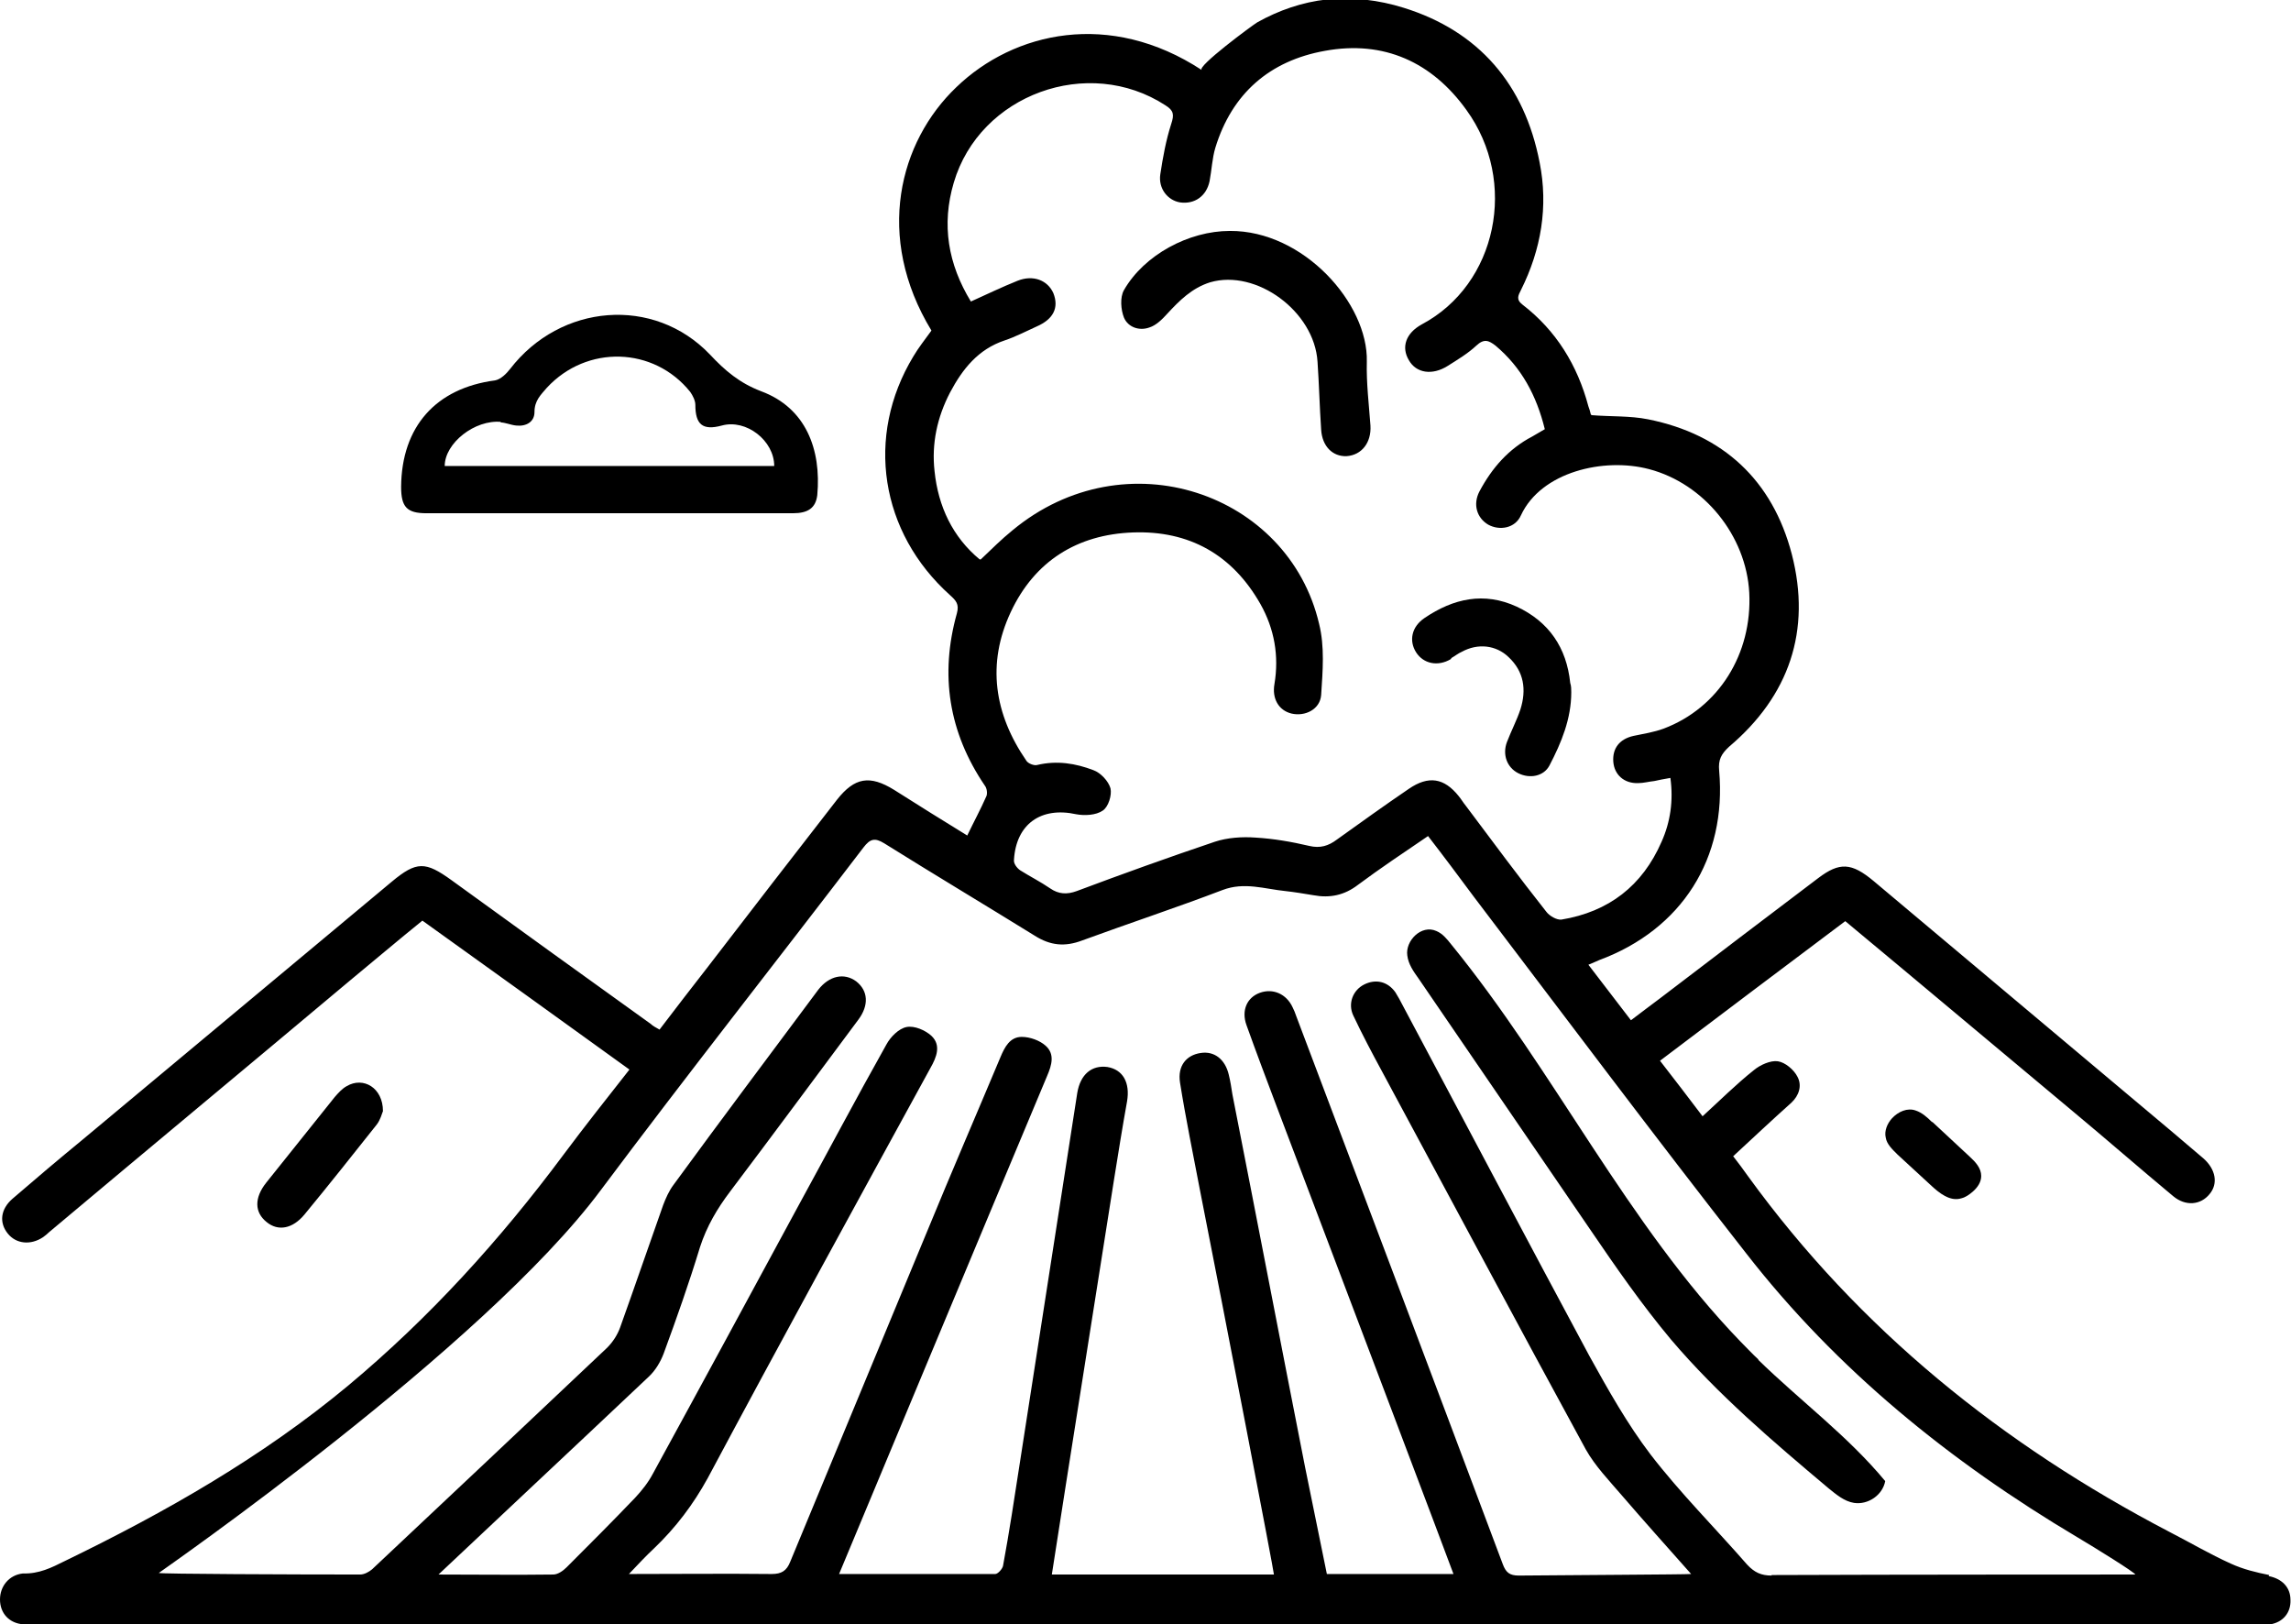 <?xml version="1.0" encoding="UTF-8"?><svg id="b" xmlns="http://www.w3.org/2000/svg" viewBox="0 0 44.15 31.3"><g id="c"><path d="M43.73,30.35c-.25-.05-.5-.11-.74-.22-.4-.18-.79-.41-1.18-.61-3.22-1.68-5.98-3.9-8.12-6.85-.09-.13-.19-.26-.29-.39.39-.36.75-.7,1.12-1.03.15-.14.21-.33.12-.5-.07-.14-.24-.28-.38-.3-.14-.02-.34.07-.46.17-.34.27-.65.58-.99.89-.28-.37-.54-.71-.82-1.07,1.19-.9,2.37-1.79,3.57-2.69,1.48,1.23,2.93,2.45,4.38,3.66.65.54,1.29,1.1,1.94,1.64.24.2.53.17.7-.04.17-.2.12-.48-.12-.69-.2-.17-.4-.34-.6-.51-1.92-1.61-3.83-3.22-5.75-4.83-.43-.36-.66-.37-1.07-.06-1.02.77-2.03,1.54-3.04,2.31-.19.14-.37.28-.57.43-.28-.36-.54-.71-.82-1.07.09-.04.15-.06.21-.09,1.59-.59,2.46-1.96,2.31-3.65-.02-.21.04-.32.19-.46,1.16-.98,1.59-2.24,1.21-3.71-.37-1.42-1.32-2.31-2.77-2.6-.35-.07-.72-.05-1.09-.08,0,0-.02-.02-.02-.04-.01-.04-.02-.08-.04-.13-.21-.79-.62-1.46-1.27-1.96-.13-.1-.08-.18-.03-.28.39-.78.53-1.61.36-2.46-.29-1.5-1.17-2.53-2.62-2.98-.48-.15-.98-.21-1.48-.16-.47.05-.93.21-1.34.44-.1.06-1.18.86-1.07.92-1.77-1.16-3.62-.74-4.73.33-1.1,1.05-1.58,2.88-.48,4.69-.13.18-.25.33-.35.5-.93,1.54-.64,3.39.71,4.6.11.1.18.17.13.35-.33,1.18-.16,2.29.54,3.32.04.05.05.15.03.2-.11.25-.24.49-.37.76-.47-.29-.94-.58-1.41-.88-.47-.29-.76-.24-1.1.19-.83,1.07-1.66,2.14-2.48,3.21-.31.4-.63.81-.94,1.22-.07-.04-.13-.07-.17-.11-1.28-.92-2.56-1.84-3.84-2.77-.5-.36-.67-.37-1.15.03-1.99,1.66-3.98,3.32-5.97,4.98-.45.37-.9.75-1.34,1.13-.23.2-.26.46-.09.67.16.2.44.23.68.07.04-.03.08-.06.12-.1,1.93-1.62,3.87-3.23,5.8-4.85.46-.38.92-.77,1.39-1.15,1.34.96,2.66,1.91,3.99,2.87-.44.56-.86,1.09-1.27,1.64-1.22,1.64-2.58,3.14-4.15,4.45-1.66,1.38-3.52,2.44-5.46,3.38-.26.13-.5.25-.81.24C.17,30.35,0,30.57,0,30.82c0,.27.18.46.45.48.05,0,.1,0,.16,0,14.27,0,28.54,0,42.8,0,.11,0,.23,0,.34,0,.25-.04.4-.23.39-.47,0-.25-.17-.41-.42-.46ZM18.88,10.78c-.52-.43-.8-1.02-.87-1.7-.06-.53.05-1.04.3-1.52.24-.45.54-.83,1.05-1,.21-.07.42-.18.62-.27.32-.14.43-.36.32-.64-.11-.25-.39-.36-.69-.24-.3.12-.59.26-.9.4-.44-.72-.57-1.48-.33-2.29.5-1.7,2.59-2.46,4.08-1.49.16.1.17.18.11.36-.1.31-.16.64-.21.97-.04.27.14.5.38.54.28.04.51-.12.57-.41.04-.21.05-.44.11-.64.32-1.05,1.05-1.68,2.11-1.87,1.14-.21,2.07.22,2.73,1.14,1,1.38.59,3.36-.86,4.13-.31.17-.4.44-.25.69.14.25.45.3.75.11.19-.12.39-.24.55-.39.15-.14.24-.1.37,0,.5.42.79.96.95,1.61-.08.05-.16.09-.24.14-.46.24-.78.61-1.02,1.06-.13.25-.05.51.17.64.22.12.52.07.63-.18.39-.84,1.6-1.12,2.47-.89,1.06.28,1.87,1.28,1.93,2.38.06,1.18-.59,2.22-1.65,2.62-.19.07-.39.1-.58.14-.27.06-.41.24-.39.5.02.25.21.42.48.41.1,0,.21-.03.31-.04.09-.02.19-.04.31-.06.06.44,0,.85-.17,1.23-.37.85-1.02,1.35-1.93,1.5-.09.01-.23-.07-.29-.15-.53-.67-1.04-1.36-1.55-2.04-.05-.06-.09-.13-.14-.19-.28-.35-.58-.4-.96-.14-.47.32-.93.65-1.39.98-.16.12-.32.17-.53.12-.34-.08-.69-.14-1.03-.16-.26-.02-.55,0-.79.08-.89.3-1.78.62-2.66.95-.19.07-.35.06-.51-.05-.19-.13-.39-.23-.58-.35-.06-.04-.13-.13-.12-.2.04-.69.52-1.03,1.2-.88.16.03.38.02.51-.07.11-.07.18-.3.15-.43-.04-.14-.19-.3-.33-.35-.34-.13-.7-.19-1.08-.1-.06.02-.18-.03-.21-.08-.62-.9-.77-1.87-.3-2.87.46-.98,1.28-1.49,2.35-1.53,1.09-.04,1.92.43,2.46,1.38.27.48.36,1,.27,1.54-.05.28.08.51.33.57.26.06.55-.08.57-.36.03-.46.07-.93-.04-1.37-.59-2.52-3.73-3.61-5.91-1.8-.21.17-.4.36-.61.56ZM34.14,30.36c-.2,0-.33-.06-.47-.21-.62-.71-1.29-1.38-1.86-2.12-.45-.59-.82-1.25-1.18-1.9-1.21-2.25-2.4-4.51-3.6-6.76-.04-.08-.09-.17-.14-.25-.15-.21-.38-.26-.6-.15-.22.11-.32.37-.21.6.17.36.36.72.55,1.07,1.31,2.43,2.61,4.87,3.93,7.29.18.32.45.6.69.88.43.5.87.99,1.34,1.52-.11.01-2.29.02-3.32.03-.18,0-.25-.06-.31-.22-1.32-3.52-2.65-7.04-3.98-10.56-.02-.06-.04-.11-.07-.17-.12-.26-.38-.37-.63-.28-.25.09-.36.34-.26.62.19.53.39,1.06.59,1.59,1.1,2.9,3.36,8.87,3.4,8.99h-2.44c-.14-.69-.28-1.37-.42-2.06-.47-2.39-.93-4.79-1.4-7.18-.02-.13-.04-.26-.07-.38-.07-.3-.28-.46-.54-.42-.28.04-.45.25-.4.57.11.69.25,1.37.38,2.05.48,2.43,1.43,7.37,1.43,7.43h-4.28c.09-.58.18-1.15.27-1.73.31-1.96.62-3.92.93-5.89.08-.5.16-1,.25-1.5.06-.36-.08-.61-.38-.66-.3-.04-.52.14-.58.5-.37,2.38-.74,4.77-1.11,7.15-.1.65-.2,1.31-.32,1.96-.01.06-.1.16-.15.16-.99,0-1.98,0-3.01,0,.2-.48,2.86-6.86,4.01-9.6.09-.21.15-.42-.03-.58-.11-.1-.3-.17-.46-.17-.23,0-.33.2-.41.39-.47,1.12-.95,2.23-1.41,3.35-.88,2.12-1.76,4.25-2.64,6.37-.07.18-.17.24-.36.24-.9-.01-1.79,0-2.75,0,.18-.19.33-.35.48-.49.42-.4.76-.85,1.04-1.36,1.41-2.64,2.85-5.27,4.29-7.9.12-.21.21-.44.02-.62-.12-.11-.33-.2-.48-.17-.15.03-.31.19-.39.34-.59,1.05-1.15,2.11-1.73,3.17-.92,1.7-1.84,3.4-2.77,5.1-.09.17-.21.32-.34.46-.43.45-.88.9-1.32,1.34-.07.07-.17.14-.26.14-.72.01-1.45,0-2.21,0,.07-.07,2.76-2.59,4.05-3.81.13-.12.23-.29.29-.45.25-.68.49-1.36.7-2.05.13-.4.33-.74.58-1.07.83-1.1,1.65-2.21,2.47-3.31.21-.28.19-.56-.04-.74-.23-.17-.52-.11-.73.16-.93,1.25-1.87,2.5-2.79,3.76-.09.12-.15.26-.2.39-.28.79-.55,1.58-.83,2.36-.05.14-.14.28-.25.39-1.51,1.43-3.02,2.85-4.53,4.27-.06.05-.15.1-.23.1-1.27,0-3.85-.01-3.88-.03.05-.04,6.26-4.34,8.52-7.38,1.66-2.22,3.38-4.4,5.06-6.6.13-.17.22-.19.4-.08.96.6,1.93,1.18,2.9,1.78.3.19.58.22.92.09.9-.33,1.81-.63,2.7-.97.42-.16.81-.02,1.21.02.18.02.36.05.54.08.32.06.6,0,.86-.2.43-.32.88-.62,1.35-.94.31.4.6.79.89,1.18,1.74,2.29,3.47,4.6,5.24,6.86,1.75,2.25,3.94,4.02,6.38,5.47.37.22,1.11.68,1.12.72-.08,0-4.74,0-7.01.01Z"/><path d="M8.21,9.89c1.17,0,2.34,0,3.51,0h0c1.19,0,2.37,0,3.56,0,.29,0,.44-.1.47-.35.08-.88-.22-1.68-1.08-2-.42-.16-.7-.4-.99-.71-1.08-1.13-2.88-.98-3.85.28-.07.09-.18.2-.29.22-1.14.15-1.8.89-1.81,2.05,0,.39.11.51.49.51ZM9.64,8.14c.1,0,.2.05.31.06.19.02.35-.07.35-.26,0-.22.12-.33.24-.47.77-.83,2.06-.79,2.76.08.05.07.1.17.1.25,0,.38.14.5.51.4.47-.13,1.01.29,1.01.78h-6.35c0-.44.58-.9,1.09-.85Z"/><path d="M5.87,23.4c.47-.57.93-1.15,1.39-1.73.07-.09.1-.21.12-.26,0-.45-.38-.67-.7-.48-.09.05-.16.13-.23.21-.44.55-.88,1.1-1.32,1.65-.23.29-.23.57.01.76.22.18.5.13.73-.15Z"/><path d="M37.23,21.62c-.09-.09-.19-.18-.31-.22-.16-.06-.34.02-.46.15-.09.1-.15.24-.12.37.02.13.13.23.23.33.21.19.42.39.63.58.17.16.38.33.6.26.08-.02.15-.07.22-.13.09-.08.16-.18.16-.3,0-.15-.11-.27-.22-.37-.24-.22-.48-.45-.72-.67Z"/><path d="M33.89,26.2c-.12-.11-.23-.23-.35-.35-2.19-2.27-3.58-5.21-5.58-7.66-.08-.1-.16-.2-.28-.25-.29-.13-.6.19-.56.47.02.17.12.31.22.45,1.1,1.61,2.21,3.23,3.31,4.84.49.72.99,1.44,1.55,2.11.9,1.06,1.97,1.97,3.04,2.87.15.12.3.25.49.28.27.04.55-.15.6-.42-.72-.87-1.64-1.55-2.45-2.34Z"/><path d="M22.15,6.31c.13-.04.25-.16.34-.26.24-.26.48-.5.83-.61.89-.26,2.01.56,2.07,1.53.03.43.04.87.07,1.31.02.32.22.52.49.51.29-.02.48-.26.46-.59-.03-.41-.08-.82-.07-1.23.03-1.12-1.22-2.53-2.64-2.52-.79,0-1.65.46-2.04,1.14-.08.14-.06.38,0,.53.08.19.3.26.49.19Z"/><path d="M27.97,12.68c.07-.04.13-.09.2-.12.31-.17.66-.13.9.1.3.28.35.63.23,1.01-.07.21-.18.42-.26.63-.09.24,0,.49.22.6.22.11.49.06.6-.15.23-.44.42-.9.42-1.41,0-.06,0-.12-.02-.18-.07-.68-.41-1.18-1.03-1.47-.63-.29-1.22-.16-1.78.22-.25.17-.3.44-.16.66.14.22.42.28.67.13Z"/></g></svg>